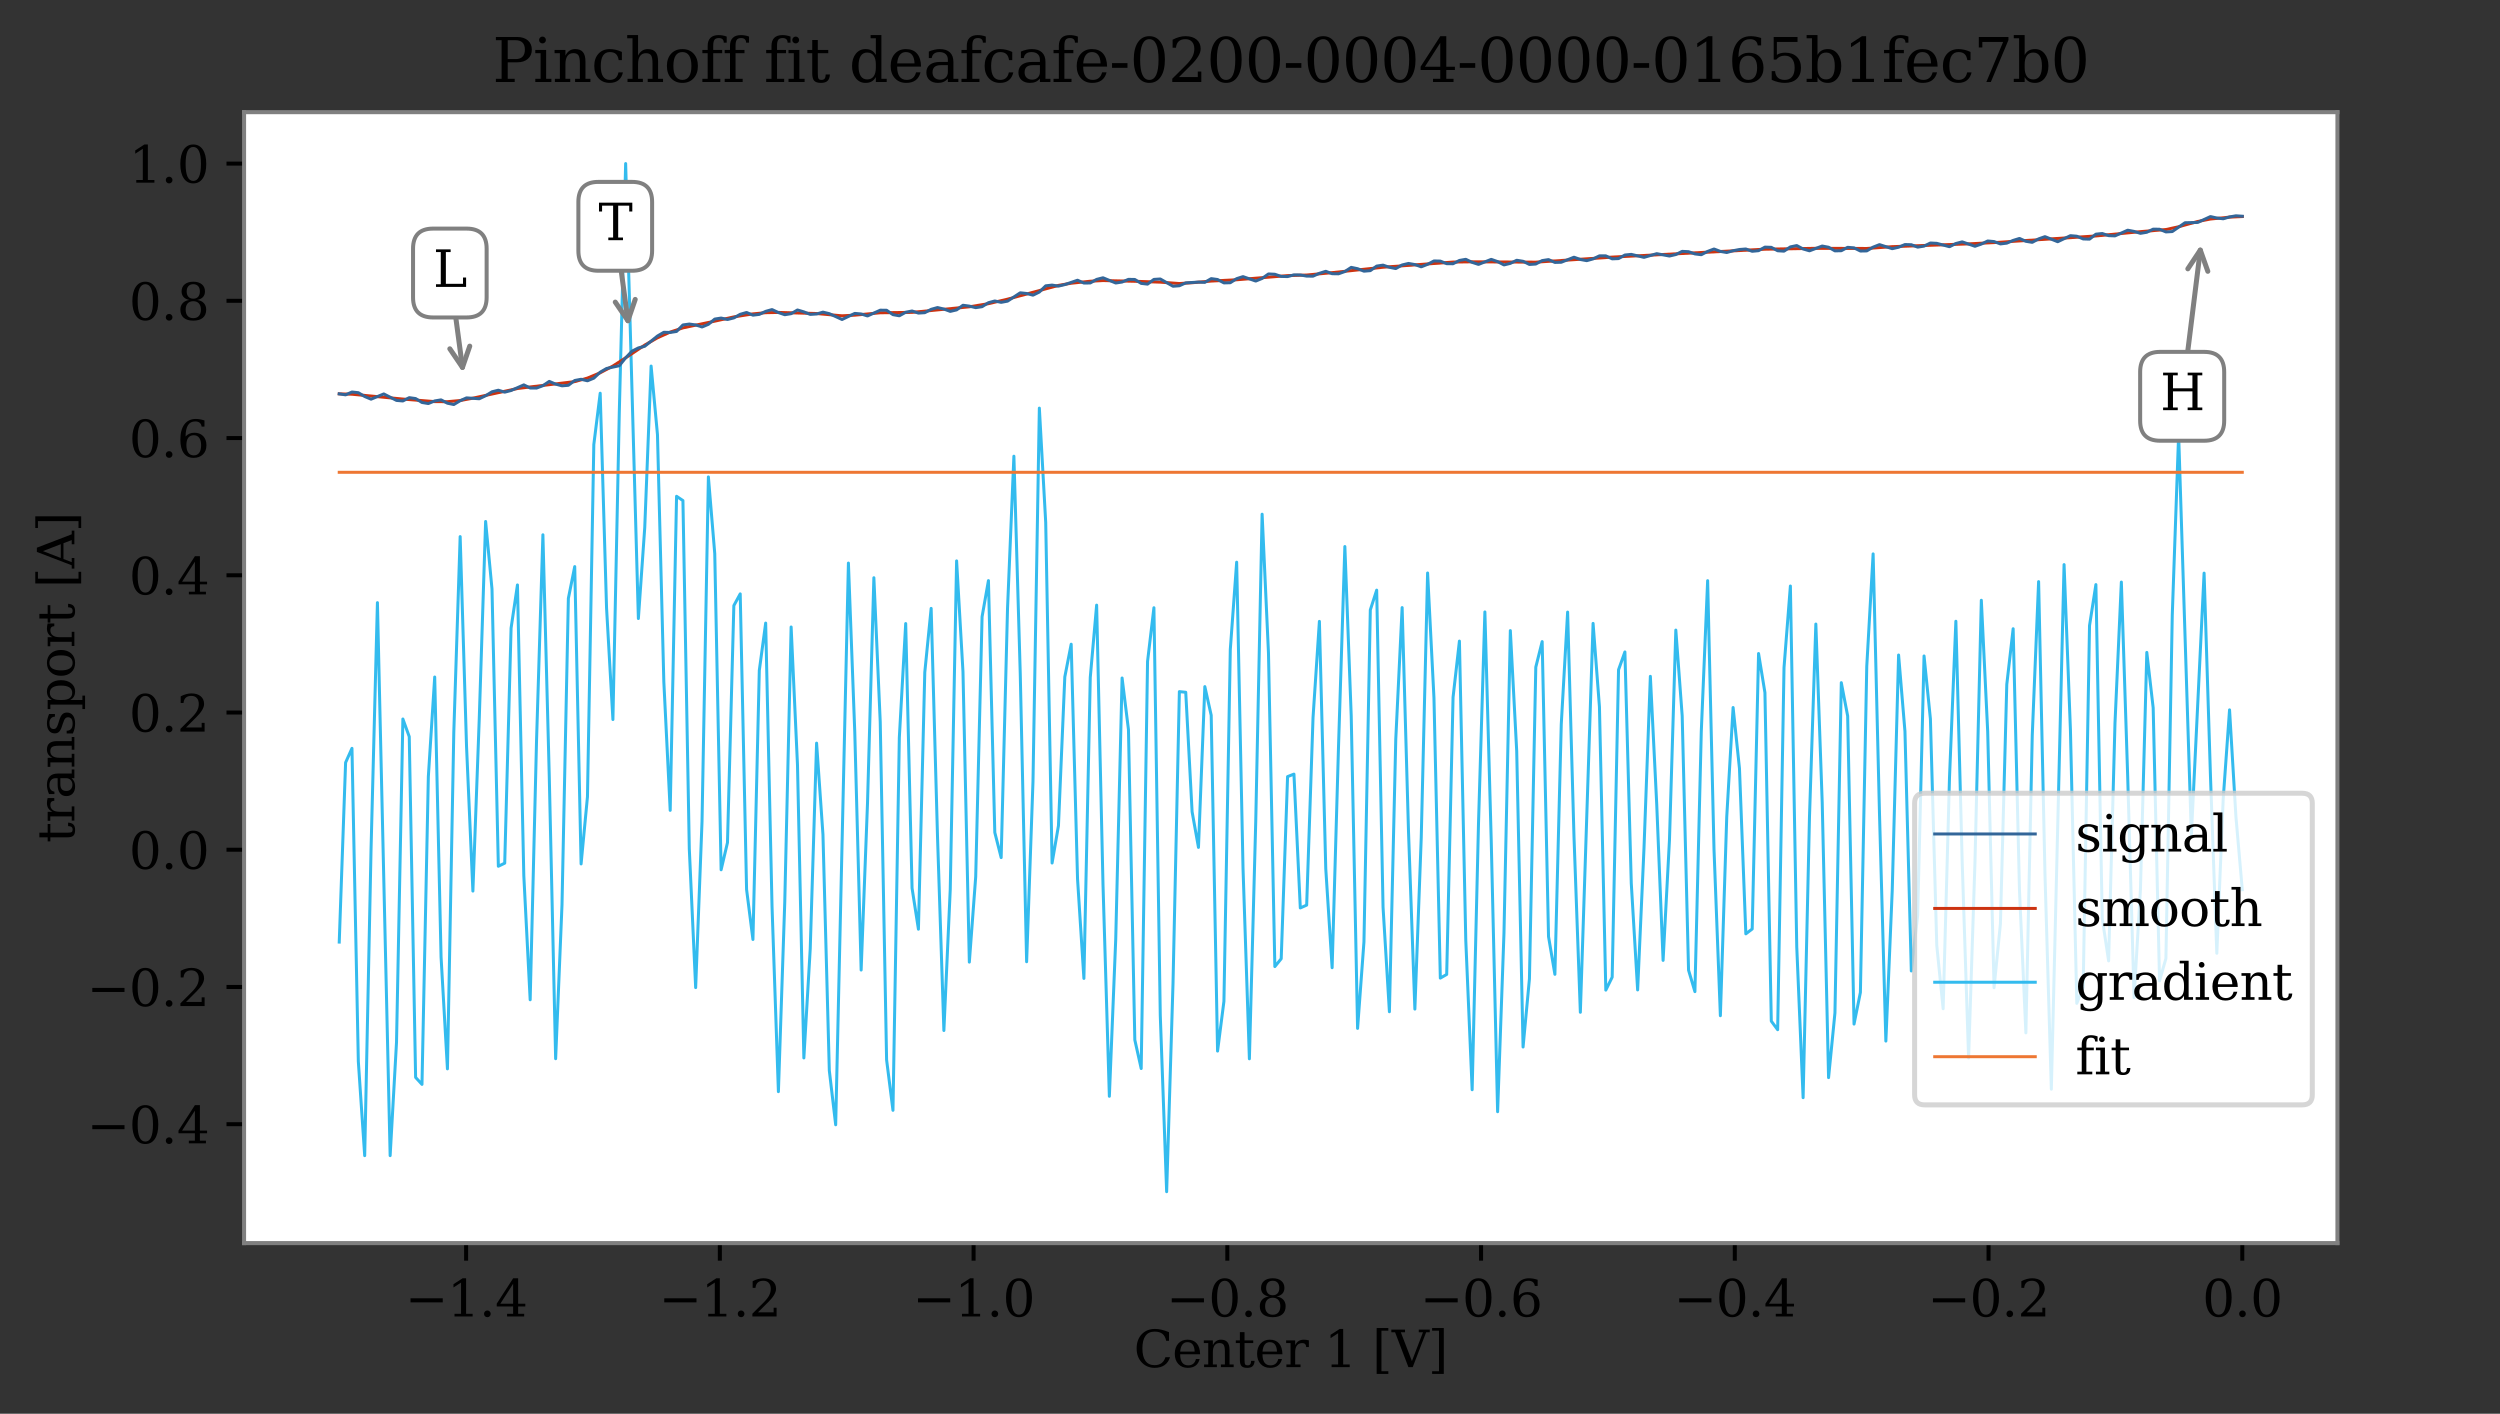 <?xml version="1.0" encoding="utf-8" standalone="no"?>
<!DOCTYPE svg PUBLIC "-//W3C//DTD SVG 1.1//EN"
  "http://www.w3.org/Graphics/SVG/1.1/DTD/svg11.dtd">
<svg height="281.274pt" version="1.1" viewBox="0 0 497.386 281.274" width="497.386pt" xmlns="http://www.w3.org/2000/svg" xmlns:xlink="http://www.w3.org/1999/xlink">
 <rect x="0" y="0" width="497.386" height="281.274" fill="#333333" stroke="none"/>
 <defs>
  <style type="text/css">*{stroke-linecap:butt;stroke-linejoin:round;}</style>
 </defs>
 <g id="figure_1">
  <g id="patch_1">
   <path d="M 0 281.274
L 497.386 281.274
L 497.386 0
L 0 0
z
" style="fill:none;"/>
  </g>
  <g id="axes_1">
   <g id="patch_2">
    <path d="M 48.561 247.318
L 465.042 247.318
L 465.042 22.318
L 48.561 22.318
z
" style="fill:#ffffff;"/>
   </g>
   <g id="line2d_1">
    <path clip-path="url(#pefc62819c9)" d="M 67.492 187.431
L 68.758 151.719
L 70.024 148.887
L 71.291 211.176
L 72.557 229.92
L 73.823 168.861
L 75.09 119.901
L 77.622 229.915
L 78.888 207.368
L 80.155 143.048
L 81.421 146.56
L 82.687 214.355
L 83.954 215.741
L 85.22 154.519
L 86.486 134.7
L 87.752 190.42
L 89.019 212.651
L 90.285 145.699
L 91.551 106.762
L 92.818 148.459
L 94.084 177.282
L 95.35 142.994
L 96.616 103.751
L 97.883 117.186
L 99.149 172.345
L 100.415 171.73
L 101.682 124.963
L 102.948 116.379
L 104.214 174.211
L 105.48 198.909
L 106.747 147.329
L 108.013 106.4
L 109.279 154.453
L 110.546 210.631
L 111.812 180.004
L 113.078 119.053
L 114.344 112.726
L 115.611 171.88
L 116.877 158.529
L 118.143 88.445
L 119.41 78.236
L 120.676 120.964
L 121.942 143.152
L 123.208 82.172
L 124.475 32.545
L 127.007 123.058
L 128.274 104.966
L 129.54 72.829
L 130.806 86.478
L 132.072 135.664
L 133.339 161.22
L 134.605 98.741
L 135.871 99.59
L 137.138 168.861
L 138.404 196.485
L 139.67 163.444
L 140.936 94.885
L 142.203 110.148
L 143.469 173.045
L 144.735 167.643
L 146.002 120.486
L 147.268 118.154
L 148.534 176.959
L 149.8 186.912
L 151.067 133.386
L 152.333 123.968
L 153.599 180.368
L 154.866 217.185
L 156.132 179.458
L 157.398 124.743
L 158.664 152.199
L 159.931 210.481
L 161.197 188.786
L 162.463 147.852
L 163.73 166.04
L 164.996 212.996
L 166.262 223.777
L 168.795 112.028
L 170.061 145.685
L 171.327 192.991
L 172.593 159.827
L 173.86 114.946
L 175.126 143.616
L 176.392 210.856
L 177.659 220.9
L 178.925 146.742
L 180.191 124.063
L 181.457 176.699
L 182.724 184.869
L 183.99 133.759
L 185.256 121.043
L 186.523 166.502
L 187.789 205.021
L 189.055 176.975
L 190.321 111.596
L 191.588 133.646
L 192.854 191.414
L 194.12 174.446
L 195.387 122.708
L 196.653 115.514
L 197.919 165.624
L 199.185 170.623
L 200.452 121.038
L 201.718 90.766
L 202.984 134.049
L 204.251 191.342
L 205.517 155.465
L 206.783 81.198
L 208.049 103.945
L 209.316 171.699
L 210.582 164.289
L 211.848 134.673
L 213.115 128.17
L 214.381 174.873
L 215.647 194.659
L 216.913 134.778
L 218.18 120.396
L 219.446 175.982
L 220.712 218.109
L 221.979 186.857
L 223.245 134.893
L 224.511 145.155
L 225.777 206.896
L 227.044 212.587
L 228.31 131.594
L 229.576 120.916
L 230.843 202.043
L 232.109 237.091
L 233.375 195.664
L 234.641 137.603
L 235.908 137.73
L 237.174 161.504
L 238.44 168.592
L 239.707 136.606
L 240.973 142.308
L 242.239 209.114
L 243.505 199.219
L 244.772 129.242
L 246.038 111.852
L 247.304 172.756
L 248.571 210.652
L 249.837 163.359
L 251.103 102.306
L 252.369 129.935
L 253.636 192.303
L 254.902 190.745
L 256.168 154.51
L 257.435 154.016
L 258.701 180.64
L 259.967 180.076
L 261.233 142.762
L 262.5 123.628
L 263.766 172.819
L 265.032 192.526
L 266.299 148.665
L 267.565 108.739
L 268.831 142.453
L 270.097 204.599
L 271.364 187.387
L 272.63 121.345
L 273.896 117.413
L 275.163 180.496
L 276.429 201.29
L 277.695 147.056
L 278.961 120.886
L 280.228 165.438
L 281.494 200.76
L 282.76 166.696
L 284.027 114.001
L 285.293 138.863
L 286.559 194.597
L 287.825 193.867
L 289.092 138.73
L 290.358 127.552
L 291.624 187.09
L 292.891 216.806
L 294.157 163.713
L 295.423 121.75
L 296.689 167.358
L 297.956 221.176
L 299.222 185.631
L 300.488 125.461
L 301.755 149.419
L 303.021 208.306
L 304.287 194.743
L 305.553 132.729
L 306.82 127.653
L 308.086 186.335
L 309.352 193.843
L 310.619 144.102
L 311.885 121.78
L 313.151 166.425
L 314.417 201.396
L 316.95 124.029
L 318.216 140.642
L 319.482 196.987
L 320.749 194.416
L 322.015 133.256
L 323.281 129.706
L 324.548 175.719
L 325.814 196.95
L 327.08 168.735
L 328.346 134.559
L 329.613 160.03
L 330.879 191.07
L 332.145 167.17
L 333.412 125.361
L 334.678 142.431
L 335.944 193.013
L 337.21 197.287
L 338.477 145.57
L 339.743 115.529
L 341.009 168.999
L 342.276 202.075
L 343.542 162.526
L 344.808 140.766
L 346.074 152.892
L 347.341 185.789
L 348.607 184.828
L 349.873 130.023
L 351.14 137.802
L 352.406 203.155
L 353.672 204.863
L 354.938 132.82
L 356.205 116.593
L 357.471 188.367
L 358.737 218.387
L 360.004 162.512
L 361.27 124.159
L 362.536 159.663
L 363.802 214.395
L 365.069 201.53
L 366.335 135.821
L 367.601 142.454
L 368.868 203.744
L 370.134 197.445
L 371.4 132.579
L 372.666 110.202
L 373.933 161.88
L 375.199 207.126
L 376.465 177.197
L 377.732 130.321
L 378.998 145.51
L 380.264 193.174
L 381.53 182.111
L 382.797 130.51
L 384.063 143.035
L 385.329 188.101
L 386.596 200.696
L 387.862 154.674
L 389.128 123.602
L 390.394 171.783
L 391.661 210.477
L 392.927 171.565
L 394.193 119.426
L 395.46 145.535
L 396.726 196.517
L 397.992 183.804
L 399.258 136.177
L 400.525 125.091
L 401.791 177.344
L 403.057 205.49
L 404.324 146.335
L 405.59 115.72
L 406.856 173.952
L 408.122 216.7
L 410.655 112.335
L 411.921 145.227
L 413.188 199.616
L 414.454 196.447
L 415.72 124.464
L 416.986 116.309
L 418.253 182.73
L 419.519 191.174
L 420.785 143.882
L 422.052 115.807
L 423.318 154.646
L 424.584 198.463
L 425.85 176.966
L 427.117 129.801
L 428.383 140.828
L 429.649 195.143
L 430.916 190.699
L 432.182 122.371
L 433.448 86.439
L 435.981 166.176
L 438.513 114.029
L 439.78 154.349
L 441.046 189.657
L 442.312 159.016
L 443.578 141.233
L 444.845 162.458
L 446.111 177.006
L 446.111 177.006
" style="fill:none;stroke:#33bbee;stroke-linecap:square;stroke-width:0.6;"/>
   </g>
   <g id="matplotlib.axis_1">
    <g id="xtick_1">
     <g id="line2d_2">
      <defs>
       <path d="M 0 0
L 0 3.5
" id="m8532aa795f" style="stroke:#000000;stroke-width:0.8;"/>
      </defs>
      <g>
       <use style="stroke:#000000;stroke-width:0.8;" x="92.733" xlink:href="#m8532aa795f" y="247.318"/>
      </g>
     </g>
     <g id="text_1">
      <!-- −1.4 -->
      <g transform="translate(80.592 261.917)scale(0.1 -0.1)">
       <defs>
        <path d="M 678 2259
L 4684 2259
L 4684 1753
L 678 1753
L 678 2259
z
" id="DejaVuSerif-2212" transform="scale(0.016)"/>
        <path d="M 909 0
L 909 331
L 1722 331
L 1722 4213
L 781 3603
L 781 4013
L 1919 4750
L 2350 4750
L 2350 331
L 3163 331
L 3163 0
L 909 0
z
" id="DejaVuSerif-31" transform="scale(0.016)"/>
        <path d="M 603 325
Q 603 500 722 622
Q 841 744 1019 744
Q 1191 744 1312 622
Q 1434 500 1434 325
Q 1434 153 1312 31
Q 1191 -91 1019 -91
Q 841 -91 722 29
Q 603 150 603 325
z
" id="DejaVuSerif-2e" transform="scale(0.016)"/>
        <path d="M 2234 1581
L 2234 4063
L 641 1581
L 2234 1581
z
M 3609 0
L 1484 0
L 1484 331
L 2234 331
L 2234 1247
L 197 1247
L 197 1588
L 2241 4750
L 2859 4750
L 2859 1581
L 3750 1581
L 3750 1247
L 2859 1247
L 2859 331
L 3609 331
L 3609 0
z
" id="DejaVuSerif-34" transform="scale(0.016)"/>
       </defs>
       <use xlink:href="#DejaVuSerif-2212"/>
       <use x="83.789" xlink:href="#DejaVuSerif-31"/>
       <use x="147.412" xlink:href="#DejaVuSerif-2e"/>
       <use x="179.199" xlink:href="#DejaVuSerif-34"/>
      </g>
     </g>
    </g>
    <g id="xtick_2">
     <g id="line2d_3">
      <g>
       <use style="stroke:#000000;stroke-width:0.8;" x="143.216" xlink:href="#m8532aa795f" y="247.318"/>
      </g>
     </g>
     <g id="text_2">
      <!-- −1.2 -->
      <g transform="translate(131.074 261.917)scale(0.1 -0.1)">
       <defs>
        <path d="M 819 3553
L 469 3553
L 469 4384
Q 803 4563 1142 4656
Q 1481 4750 1806 4750
Q 2534 4750 2956 4397
Q 3378 4044 3378 3438
Q 3378 2753 2422 1800
Q 2347 1728 2309 1691
L 1131 513
L 3078 513
L 3078 1088
L 3444 1088
L 3444 0
L 434 0
L 434 341
L 1850 1753
Q 2319 2222 2519 2614
Q 2719 3006 2719 3438
Q 2719 3909 2473 4175
Q 2228 4441 1797 4441
Q 1350 4441 1106 4219
Q 863 3997 819 3553
z
" id="DejaVuSerif-32" transform="scale(0.016)"/>
       </defs>
       <use xlink:href="#DejaVuSerif-2212"/>
       <use x="83.789" xlink:href="#DejaVuSerif-31"/>
       <use x="147.412" xlink:href="#DejaVuSerif-2e"/>
       <use x="179.199" xlink:href="#DejaVuSerif-32"/>
      </g>
     </g>
    </g>
    <g id="xtick_3">
     <g id="line2d_4">
      <g>
       <use style="stroke:#000000;stroke-width:0.8;" x="193.698" xlink:href="#m8532aa795f" y="247.318"/>
      </g>
     </g>
     <g id="text_3">
      <!-- −1.0 -->
      <g transform="translate(181.557 261.917)scale(0.1 -0.1)">
       <defs>
        <path d="M 2034 219
Q 2513 219 2750 744
Q 2988 1269 2988 2328
Q 2988 3391 2750 3916
Q 2513 4441 2034 4441
Q 1556 4441 1318 3916
Q 1081 3391 1081 2328
Q 1081 1269 1318 744
Q 1556 219 2034 219
z
M 2034 -91
Q 1275 -91 848 546
Q 422 1184 422 2328
Q 422 3475 848 4112
Q 1275 4750 2034 4750
Q 2797 4750 3222 4112
Q 3647 3475 3647 2328
Q 3647 1184 3222 546
Q 2797 -91 2034 -91
z
" id="DejaVuSerif-30" transform="scale(0.016)"/>
       </defs>
       <use xlink:href="#DejaVuSerif-2212"/>
       <use x="83.789" xlink:href="#DejaVuSerif-31"/>
       <use x="147.412" xlink:href="#DejaVuSerif-2e"/>
       <use x="179.199" xlink:href="#DejaVuSerif-30"/>
      </g>
     </g>
    </g>
    <g id="xtick_4">
     <g id="line2d_5">
      <g>
       <use style="stroke:#000000;stroke-width:0.8;" x="244.181" xlink:href="#m8532aa795f" y="247.318"/>
      </g>
     </g>
     <g id="text_4">
      <!-- −0.8 -->
      <g transform="translate(232.039 261.917)scale(0.1 -0.1)">
       <defs>
        <path d="M 2981 1275
Q 2981 1775 2732 2051
Q 2484 2328 2034 2328
Q 1584 2328 1336 2051
Q 1088 1775 1088 1275
Q 1088 772 1336 495
Q 1584 219 2034 219
Q 2484 219 2732 495
Q 2981 772 2981 1275
z
M 2853 3541
Q 2853 3966 2637 4203
Q 2422 4441 2034 4441
Q 1650 4441 1433 4203
Q 1216 3966 1216 3541
Q 1216 3113 1433 2875
Q 1650 2638 2034 2638
Q 2422 2638 2637 2875
Q 2853 3113 2853 3541
z
M 2516 2484
Q 3047 2413 3344 2092
Q 3641 1772 3641 1275
Q 3641 619 3225 264
Q 2809 -91 2034 -91
Q 1263 -91 845 264
Q 428 619 428 1275
Q 428 1772 725 2092
Q 1022 2413 1556 2484
Q 1084 2569 832 2842
Q 581 3116 581 3541
Q 581 4103 968 4426
Q 1356 4750 2034 4750
Q 2713 4750 3100 4426
Q 3488 4103 3488 3541
Q 3488 3116 3236 2842
Q 2984 2569 2516 2484
z
" id="DejaVuSerif-38" transform="scale(0.016)"/>
       </defs>
       <use xlink:href="#DejaVuSerif-2212"/>
       <use x="83.789" xlink:href="#DejaVuSerif-30"/>
       <use x="147.412" xlink:href="#DejaVuSerif-2e"/>
       <use x="179.199" xlink:href="#DejaVuSerif-38"/>
      </g>
     </g>
    </g>
    <g id="xtick_5">
     <g id="line2d_6">
      <g>
       <use style="stroke:#000000;stroke-width:0.8;" x="294.663" xlink:href="#m8532aa795f" y="247.318"/>
      </g>
     </g>
     <g id="text_5">
      <!-- −0.6 -->
      <g transform="translate(282.522 261.917)scale(0.1 -0.1)">
       <defs>
        <path d="M 2094 219
Q 2534 219 2771 542
Q 3009 866 3009 1472
Q 3009 2078 2771 2401
Q 2534 2725 2094 2725
Q 1647 2725 1412 2412
Q 1178 2100 1178 1509
Q 1178 888 1415 553
Q 1653 219 2094 219
z
M 1075 2569
Q 1288 2803 1556 2918
Q 1825 3034 2163 3034
Q 2859 3034 3264 2615
Q 3669 2197 3669 1472
Q 3669 763 3233 336
Q 2797 -91 2069 -91
Q 1278 -91 853 498
Q 428 1088 428 2181
Q 428 3406 931 4078
Q 1434 4750 2350 4750
Q 2597 4750 2869 4703
Q 3141 4656 3425 4563
L 3425 3794
L 3072 3794
Q 3034 4109 2831 4275
Q 2628 4441 2284 4441
Q 1678 4441 1381 3981
Q 1084 3522 1075 2569
z
" id="DejaVuSerif-36" transform="scale(0.016)"/>
       </defs>
       <use xlink:href="#DejaVuSerif-2212"/>
       <use x="83.789" xlink:href="#DejaVuSerif-30"/>
       <use x="147.412" xlink:href="#DejaVuSerif-2e"/>
       <use x="179.199" xlink:href="#DejaVuSerif-36"/>
      </g>
     </g>
    </g>
    <g id="xtick_6">
     <g id="line2d_7">
      <g>
       <use style="stroke:#000000;stroke-width:0.8;" x="345.146" xlink:href="#m8532aa795f" y="247.318"/>
      </g>
     </g>
     <g id="text_6">
      <!-- −0.4 -->
      <g transform="translate(333.004 261.917)scale(0.1 -0.1)">
       <use xlink:href="#DejaVuSerif-2212"/>
       <use x="83.789" xlink:href="#DejaVuSerif-30"/>
       <use x="147.412" xlink:href="#DejaVuSerif-2e"/>
       <use x="179.199" xlink:href="#DejaVuSerif-34"/>
      </g>
     </g>
    </g>
    <g id="xtick_7">
     <g id="line2d_8">
      <g>
       <use style="stroke:#000000;stroke-width:0.8;" x="395.628" xlink:href="#m8532aa795f" y="247.318"/>
      </g>
     </g>
     <g id="text_7">
      <!-- −0.2 -->
      <g transform="translate(383.487 261.917)scale(0.1 -0.1)">
       <use xlink:href="#DejaVuSerif-2212"/>
       <use x="83.789" xlink:href="#DejaVuSerif-30"/>
       <use x="147.412" xlink:href="#DejaVuSerif-2e"/>
       <use x="179.199" xlink:href="#DejaVuSerif-32"/>
      </g>
     </g>
    </g>
    <g id="xtick_8">
     <g id="line2d_9">
      <g>
       <use style="stroke:#000000;stroke-width:0.8;" x="446.111" xlink:href="#m8532aa795f" y="247.318"/>
      </g>
     </g>
     <g id="text_8">
      <!-- 0.0 -->
      <g transform="translate(438.159 261.917)scale(0.1 -0.1)">
       <use xlink:href="#DejaVuSerif-30"/>
       <use x="63.623" xlink:href="#DejaVuSerif-2e"/>
       <use x="95.41" xlink:href="#DejaVuSerif-30"/>
      </g>
     </g>
    </g>
    <g id="text_9">
     <!-- Center 1 [V] -->
     <g transform="translate(225.565 271.995)scale(0.1 -0.1)">
      <defs>
       <path d="M 4513 1234
Q 4306 581 3820 245
Q 3334 -91 2591 -91
Q 2134 -91 1743 65
Q 1353 222 1050 525
Q 700 875 529 1320
Q 359 1766 359 2328
Q 359 3416 987 4083
Q 1616 4750 2644 4750
Q 3025 4750 3456 4650
Q 3888 4550 4384 4347
L 4384 3272
L 4031 3272
Q 3916 3859 3567 4137
Q 3219 4416 2591 4416
Q 1844 4416 1459 3886
Q 1075 3356 1075 2328
Q 1075 1303 1459 773
Q 1844 244 2591 244
Q 3113 244 3450 492
Q 3788 741 3938 1234
L 4513 1234
z
" id="DejaVuSerif-43" transform="scale(0.016)"/>
       <path d="M 3469 1600
L 991 1600
L 991 1575
Q 991 903 1244 561
Q 1497 219 1991 219
Q 2369 219 2611 417
Q 2853 616 2950 1006
L 3413 1006
Q 3275 459 2904 184
Q 2534 -91 1931 -91
Q 1203 -91 761 389
Q 319 869 319 1663
Q 319 2450 753 2931
Q 1188 3413 1894 3413
Q 2647 3413 3050 2948
Q 3453 2484 3469 1600
z
M 2791 1931
Q 2772 2513 2545 2808
Q 2319 3103 1894 3103
Q 1497 3103 1269 2806
Q 1041 2509 991 1931
L 2791 1931
z
" id="DejaVuSerif-65" transform="scale(0.016)"/>
       <path d="M 263 0
L 263 331
L 781 331
L 781 2988
L 231 2988
L 231 3322
L 1356 3322
L 1356 2731
Q 1516 3069 1770 3241
Q 2025 3413 2363 3413
Q 2913 3413 3172 3097
Q 3431 2781 3431 2113
L 3431 331
L 3944 331
L 3944 0
L 2356 0
L 2356 331
L 2853 331
L 2853 1931
Q 2853 2541 2703 2767
Q 2553 2994 2175 2994
Q 1775 2994 1565 2701
Q 1356 2409 1356 1850
L 1356 331
L 1856 331
L 1856 0
L 263 0
z
" id="DejaVuSerif-6e" transform="scale(0.016)"/>
       <path d="M 691 2988
L 184 2988
L 184 3322
L 691 3322
L 691 4353
L 1269 4353
L 1269 3322
L 2350 3322
L 2350 2988
L 1269 2988
L 1269 878
Q 1269 456 1350 337
Q 1431 219 1650 219
Q 1875 219 1978 351
Q 2081 484 2088 781
L 2522 781
Q 2497 328 2275 118
Q 2053 -91 1600 -91
Q 1103 -91 897 129
Q 691 350 691 878
L 691 2988
z
" id="DejaVuSerif-74" transform="scale(0.016)"/>
       <path d="M 3059 3328
L 3059 2497
L 2728 2497
Q 2713 2744 2591 2866
Q 2469 2988 2234 2988
Q 1809 2988 1582 2694
Q 1356 2400 1356 1850
L 1356 331
L 2022 331
L 2022 0
L 263 0
L 263 331
L 781 331
L 781 2994
L 231 2994
L 231 3322
L 1356 3322
L 1356 2731
Q 1525 3078 1790 3245
Q 2056 3413 2438 3413
Q 2578 3413 2733 3391
Q 2888 3369 3059 3328
z
" id="DejaVuSerif-72" transform="scale(0.016)"/>
       <path id="DejaVuSerif-20" transform="scale(0.016)"/>
       <path d="M 550 4863
L 2003 4863
L 2003 4531
L 1147 4531
L 1147 -513
L 2003 -513
L 2003 -844
L 550 -844
L 550 4863
z
" id="DejaVuSerif-5b" transform="scale(0.016)"/>
       <path d="M 1119 4331
L 2497 750
L 3872 4331
L 3347 4331
L 3347 4666
L 4716 4666
L 4716 4331
L 4263 4331
L 2597 0
L 2059 0
L 403 4331
L -63 4331
L -63 4666
L 1638 4666
L 1638 4331
L 1119 4331
z
" id="DejaVuSerif-56" transform="scale(0.016)"/>
       <path d="M 1947 4863
L 1947 -844
L 494 -844
L 494 -513
L 1350 -513
L 1350 4531
L 494 4531
L 494 4863
L 1947 4863
z
" id="DejaVuSerif-5d" transform="scale(0.016)"/>
      </defs>
      <use xlink:href="#DejaVuSerif-43"/>
      <use x="76.514" xlink:href="#DejaVuSerif-65"/>
      <use x="135.693" xlink:href="#DejaVuSerif-6e"/>
      <use x="200.098" xlink:href="#DejaVuSerif-74"/>
      <use x="240.283" xlink:href="#DejaVuSerif-65"/>
      <use x="299.463" xlink:href="#DejaVuSerif-72"/>
      <use x="347.266" xlink:href="#DejaVuSerif-20"/>
      <use x="379.053" xlink:href="#DejaVuSerif-31"/>
      <use x="442.676" xlink:href="#DejaVuSerif-20"/>
      <use x="474.463" xlink:href="#DejaVuSerif-5b"/>
      <use x="513.477" xlink:href="#DejaVuSerif-56"/>
      <use x="585.693" xlink:href="#DejaVuSerif-5d"/>
     </g>
    </g>
   </g>
   <g id="matplotlib.axis_2">
    <g id="ytick_1">
     <g id="line2d_10">
      <defs>
       <path d="M 0 0
L -3.5 0
" id="m2c900b2020" style="stroke:#000000;stroke-width:0.8;"/>
      </defs>
      <g>
       <use style="stroke:#000000;stroke-width:0.8;" x="48.561" xlink:href="#m2c900b2020" y="223.666"/>
      </g>
     </g>
     <g id="text_10">
      <!-- −0.4 -->
      <g transform="translate(17.278 227.465)scale(0.1 -0.1)">
       <use xlink:href="#DejaVuSerif-2212"/>
       <use x="83.789" xlink:href="#DejaVuSerif-30"/>
       <use x="147.412" xlink:href="#DejaVuSerif-2e"/>
       <use x="179.199" xlink:href="#DejaVuSerif-34"/>
      </g>
     </g>
    </g>
    <g id="ytick_2">
     <g id="line2d_11">
      <g>
       <use style="stroke:#000000;stroke-width:0.8;" x="48.561" xlink:href="#m2c900b2020" y="196.363"/>
      </g>
     </g>
     <g id="text_11">
      <!-- −0.2 -->
      <g transform="translate(17.278 200.162)scale(0.1 -0.1)">
       <use xlink:href="#DejaVuSerif-2212"/>
       <use x="83.789" xlink:href="#DejaVuSerif-30"/>
       <use x="147.412" xlink:href="#DejaVuSerif-2e"/>
       <use x="179.199" xlink:href="#DejaVuSerif-32"/>
      </g>
     </g>
    </g>
    <g id="ytick_3">
     <g id="line2d_12">
      <g>
       <use style="stroke:#000000;stroke-width:0.8;" x="48.561" xlink:href="#m2c900b2020" y="169.06"/>
      </g>
     </g>
     <g id="text_12">
      <!-- 0.0 -->
      <g transform="translate(25.658 172.859)scale(0.1 -0.1)">
       <use xlink:href="#DejaVuSerif-30"/>
       <use x="63.623" xlink:href="#DejaVuSerif-2e"/>
       <use x="95.41" xlink:href="#DejaVuSerif-30"/>
      </g>
     </g>
    </g>
    <g id="ytick_4">
     <g id="line2d_13">
      <g>
       <use style="stroke:#000000;stroke-width:0.8;" x="48.561" xlink:href="#m2c900b2020" y="141.757"/>
      </g>
     </g>
     <g id="text_13">
      <!-- 0.2 -->
      <g transform="translate(25.658 145.556)scale(0.1 -0.1)">
       <use xlink:href="#DejaVuSerif-30"/>
       <use x="63.623" xlink:href="#DejaVuSerif-2e"/>
       <use x="95.41" xlink:href="#DejaVuSerif-32"/>
      </g>
     </g>
    </g>
    <g id="ytick_5">
     <g id="line2d_14">
      <g>
       <use style="stroke:#000000;stroke-width:0.8;" x="48.561" xlink:href="#m2c900b2020" y="114.454"/>
      </g>
     </g>
     <g id="text_14">
      <!-- 0.4 -->
      <g transform="translate(25.658 118.253)scale(0.1 -0.1)">
       <use xlink:href="#DejaVuSerif-30"/>
       <use x="63.623" xlink:href="#DejaVuSerif-2e"/>
       <use x="95.41" xlink:href="#DejaVuSerif-34"/>
      </g>
     </g>
    </g>
    <g id="ytick_6">
     <g id="line2d_15">
      <g>
       <use style="stroke:#000000;stroke-width:0.8;" x="48.561" xlink:href="#m2c900b2020" y="87.151"/>
      </g>
     </g>
     <g id="text_15">
      <!-- 0.6 -->
      <g transform="translate(25.658 90.95)scale(0.1 -0.1)">
       <use xlink:href="#DejaVuSerif-30"/>
       <use x="63.623" xlink:href="#DejaVuSerif-2e"/>
       <use x="95.41" xlink:href="#DejaVuSerif-36"/>
      </g>
     </g>
    </g>
    <g id="ytick_7">
     <g id="line2d_16">
      <g>
       <use style="stroke:#000000;stroke-width:0.8;" x="48.561" xlink:href="#m2c900b2020" y="59.848"/>
      </g>
     </g>
     <g id="text_16">
      <!-- 0.8 -->
      <g transform="translate(25.658 63.648)scale(0.1 -0.1)">
       <use xlink:href="#DejaVuSerif-30"/>
       <use x="63.623" xlink:href="#DejaVuSerif-2e"/>
       <use x="95.41" xlink:href="#DejaVuSerif-38"/>
      </g>
     </g>
    </g>
    <g id="ytick_8">
     <g id="line2d_17">
      <g>
       <use style="stroke:#000000;stroke-width:0.8;" x="48.561" xlink:href="#m2c900b2020" y="32.545"/>
      </g>
     </g>
     <g id="text_17">
      <!-- 1.0 -->
      <g transform="translate(25.658 36.345)scale(0.1 -0.1)">
       <use xlink:href="#DejaVuSerif-31"/>
       <use x="63.623" xlink:href="#DejaVuSerif-2e"/>
       <use x="95.41" xlink:href="#DejaVuSerif-30"/>
      </g>
     </g>
    </g>
    <g id="text_18">
     <!-- transport [A] -->
     <g transform="translate(14.798 167.696)rotate(-90)scale(0.1 -0.1)">
      <defs>
       <path d="M 2547 1044
L 2547 1747
L 1806 1747
Q 1378 1747 1168 1562
Q 959 1378 959 997
Q 959 650 1171 447
Q 1384 244 1747 244
Q 2106 244 2326 466
Q 2547 688 2547 1044
z
M 3122 2075
L 3122 331
L 3634 331
L 3634 0
L 2547 0
L 2547 359
Q 2356 128 2106 18
Q 1856 -91 1522 -91
Q 969 -91 644 203
Q 319 497 319 997
Q 319 1513 691 1797
Q 1063 2081 1741 2081
L 2547 2081
L 2547 2309
Q 2547 2688 2317 2895
Q 2088 3103 1672 3103
Q 1328 3103 1125 2947
Q 922 2791 872 2484
L 575 2484
L 575 3156
Q 875 3284 1158 3348
Q 1441 3413 1709 3413
Q 2400 3413 2761 3070
Q 3122 2728 3122 2075
z
" id="DejaVuSerif-61" transform="scale(0.016)"/>
       <path d="M 359 184
L 359 959
L 691 959
Q 703 588 923 403
Q 1144 219 1575 219
Q 1963 219 2166 364
Q 2369 509 2369 788
Q 2369 1006 2220 1140
Q 2072 1275 1594 1428
L 1178 1569
Q 750 1706 558 1912
Q 366 2119 366 2438
Q 366 2894 700 3153
Q 1034 3413 1625 3413
Q 1888 3413 2178 3344
Q 2469 3275 2778 3144
L 2778 2419
L 2447 2419
Q 2434 2741 2221 2922
Q 2009 3103 1644 3103
Q 1281 3103 1095 2975
Q 909 2847 909 2591
Q 909 2381 1050 2254
Q 1191 2128 1613 1997
L 2069 1856
Q 2541 1709 2748 1489
Q 2956 1269 2956 922
Q 2956 450 2595 179
Q 2234 -91 1600 -91
Q 1278 -91 972 -22
Q 666 47 359 184
z
" id="DejaVuSerif-73" transform="scale(0.016)"/>
       <path d="M 1313 1825
L 1313 1497
Q 1313 897 1542 583
Q 1772 269 2209 269
Q 2650 269 2876 622
Q 3103 975 3103 1663
Q 3103 2353 2876 2703
Q 2650 3053 2209 3053
Q 1772 3053 1542 2737
Q 1313 2422 1313 1825
z
M 738 2988
L 184 2988
L 184 3322
L 1313 3322
L 1313 2803
Q 1481 3116 1742 3264
Q 2003 3413 2388 3413
Q 3000 3413 3387 2928
Q 3775 2444 3775 1663
Q 3775 881 3387 395
Q 3000 -91 2388 -91
Q 2003 -91 1742 57
Q 1481 206 1313 519
L 1313 -997
L 1856 -997
L 1856 -1331
L 184 -1331
L 184 -997
L 738 -997
L 738 2988
z
" id="DejaVuSerif-70" transform="scale(0.016)"/>
       <path d="M 1925 219
Q 2388 219 2623 584
Q 2859 950 2859 1663
Q 2859 2375 2623 2739
Q 2388 3103 1925 3103
Q 1463 3103 1227 2739
Q 991 2375 991 1663
Q 991 950 1228 584
Q 1466 219 1925 219
z
M 1925 -91
Q 1200 -91 759 389
Q 319 869 319 1663
Q 319 2456 758 2934
Q 1197 3413 1925 3413
Q 2653 3413 3092 2934
Q 3531 2456 3531 1663
Q 3531 869 3092 389
Q 2653 -91 1925 -91
z
" id="DejaVuSerif-6f" transform="scale(0.016)"/>
       <path d="M 1281 1691
L 2994 1691
L 2138 3909
L 1281 1691
z
M -38 0
L -38 331
L 372 331
L 2034 4666
L 2559 4666
L 4225 331
L 4684 331
L 4684 0
L 2988 0
L 2988 331
L 3506 331
L 3116 1356
L 1153 1356
L 763 331
L 1275 331
L 1275 0
L -38 0
z
" id="DejaVuSerif-41" transform="scale(0.016)"/>
      </defs>
      <use xlink:href="#DejaVuSerif-74"/>
      <use x="40.186" xlink:href="#DejaVuSerif-72"/>
      <use x="87.988" xlink:href="#DejaVuSerif-61"/>
      <use x="147.607" xlink:href="#DejaVuSerif-6e"/>
      <use x="212.012" xlink:href="#DejaVuSerif-73"/>
      <use x="263.33" xlink:href="#DejaVuSerif-70"/>
      <use x="327.344" xlink:href="#DejaVuSerif-6f"/>
      <use x="387.549" xlink:href="#DejaVuSerif-72"/>
      <use x="435.352" xlink:href="#DejaVuSerif-74"/>
      <use x="475.537" xlink:href="#DejaVuSerif-20"/>
      <use x="507.324" xlink:href="#DejaVuSerif-5b"/>
      <use x="546.338" xlink:href="#DejaVuSerif-41"/>
      <use x="618.555" xlink:href="#DejaVuSerif-5d"/>
     </g>
    </g>
   </g>
   <g id="line2d_18">
    <path clip-path="url(#pefc62819c9)" d="M 67.492 78.361
L 70.024 78.431
L 80.155 79.395
L 86.486 79.903
L 89.019 79.918
L 91.551 79.688
L 94.084 79.219
L 102.948 77.294
L 108.013 76.683
L 114.344 75.923
L 116.877 75.221
L 119.41 74.168
L 121.942 72.82
L 124.475 71.19
L 128.274 68.65
L 130.806 67.205
L 133.339 66.068
L 135.871 65.23
L 138.404 64.692
L 142.203 63.895
L 146.002 63.051
L 149.8 62.448
L 152.333 62.21
L 154.866 62.159
L 162.463 62.377
L 167.528 62.833
L 170.061 62.703
L 175.126 62.227
L 181.457 62.147
L 192.854 61.039
L 196.653 60.417
L 200.452 59.523
L 210.582 56.779
L 213.115 56.35
L 216.913 55.953
L 219.446 55.817
L 225.777 55.962
L 230.843 56.134
L 234.641 56.413
L 237.174 56.253
L 240.973 55.919
L 246.038 55.661
L 256.168 54.835
L 259.967 54.719
L 265.032 54.245
L 275.163 53.167
L 289.092 52.138
L 292.891 52.087
L 305.553 52.158
L 311.885 51.746
L 320.749 51.153
L 351.14 49.58
L 361.27 49.405
L 371.4 49.437
L 376.465 49.076
L 391.661 48.519
L 396.726 48.263
L 416.986 46.944
L 425.85 46.088
L 430.916 45.668
L 433.448 45.115
L 437.247 44.064
L 439.78 43.574
L 443.578 43.202
L 446.111 43.083
L 446.111 43.083
" style="fill:none;stroke:#cc3311;stroke-linecap:square;stroke-width:0.6;"/>
   </g>
   <g id="patch_3">
    <path d="M 48.561 247.318
L 48.561 22.318
" style="fill:none;stroke:#808080;stroke-linecap:square;stroke-linejoin:miter;stroke-width:0.8;"/>
   </g>
   <g id="patch_4">
    <path d="M 465.042 247.318
L 465.042 22.318
" style="fill:none;stroke:#808080;stroke-linecap:square;stroke-linejoin:miter;stroke-width:0.8;"/>
   </g>
   <g id="patch_5">
    <path d="M 48.561 247.318
L 465.042 247.318
" style="fill:none;stroke:#808080;stroke-linecap:square;stroke-linejoin:miter;stroke-width:0.8;"/>
   </g>
   <g id="patch_6">
    <path d="M 48.561 22.318
L 465.042 22.318
" style="fill:none;stroke:#808080;stroke-linecap:square;stroke-linejoin:miter;stroke-width:0.8;"/>
   </g>
   <g id="patch_7">
    <path d="M 434.769 73.88
Q 436.333 61.265 437.76 49.759
" style="fill:none;stroke:#808080;stroke-linecap:round;"/>
    <path d="M 435.283 53.483
L 437.76 49.759
L 439.253 53.975
" style="fill:none;stroke:#808080;stroke-linecap:round;"/>
   </g>
   <g id="text_19">
    <g id="patch_8">
     <path d="M 429.793 87.685
L 438.513 87.685
Q 442.513 87.685 442.513 83.685
L 442.513 74.007
Q 442.513 70.007 438.513 70.007
L 429.793 70.007
Q 425.793 70.007 425.793 74.007
L 425.793 83.685
Q 425.793 87.685 429.793 87.685
z
" style="fill:#ffffff;stroke:#808080;stroke-linejoin:miter;stroke-width:0.8;"/>
    </g>
    <!-- H -->
    <g transform="translate(429.793 81.605)scale(0.1 -0.1)">
     <defs>
      <path d="M 353 0
L 353 331
L 947 331
L 947 4331
L 353 4331
L 353 4666
L 2175 4666
L 2175 4331
L 1581 4331
L 1581 2719
L 4000 2719
L 4000 4331
L 3406 4331
L 3406 4666
L 5228 4666
L 5228 4331
L 4634 4331
L 4634 331
L 5228 331
L 5228 0
L 3406 0
L 3406 331
L 4000 331
L 4000 2338
L 1581 2338
L 1581 331
L 2175 331
L 2175 0
L 353 0
z
" id="DejaVuSerif-48" transform="scale(0.016)"/>
     </defs>
     <use xlink:href="#DejaVuSerif-48"/>
    </g>
   </g>
   <g id="patch_9">
    <path d="M 90.16 59.279
Q 91.158 66.742 92.007 73.096
" style="fill:none;stroke:#808080;stroke-linecap:round;"/>
    <path d="M 93.459 68.867
L 92.007 73.096
L 89.495 69.397
" style="fill:none;stroke:#808080;stroke-linecap:round;"/>
   </g>
   <g id="text_20">
    <g id="patch_10">
     <path d="M 86.177 63.16
L 92.818 63.16
Q 96.818 63.16 96.818 59.16
L 96.818 49.482
Q 96.818 45.482 92.818 45.482
L 86.177 45.482
Q 82.177 45.482 82.177 49.482
L 82.177 59.16
Q 82.177 63.16 86.177 63.16
z
" style="fill:#ffffff;stroke:#808080;stroke-linejoin:miter;stroke-width:0.8;"/>
    </g>
    <!-- L -->
    <g transform="translate(86.177 57.081)scale(0.1 -0.1)">
     <defs>
      <path d="M 353 0
L 353 331
L 947 331
L 947 4331
L 353 4331
L 353 4666
L 2175 4666
L 2175 4331
L 1581 4331
L 1581 384
L 3713 384
L 3713 1166
L 4097 1166
L 4097 0
L 353 0
z
" id="DejaVuSerif-4c" transform="scale(0.016)"/>
     </defs>
     <use xlink:href="#DejaVuSerif-4c"/>
    </g>
   </g>
   <g id="patch_11">
    <path d="M 123.071 49.985
Q 124.074 57.448 124.927 63.803
" style="fill:none;stroke:#808080;stroke-linecap:round;"/>
    <path d="M 126.377 59.572
L 124.927 63.803
L 122.412 60.105
" style="fill:none;stroke:#808080;stroke-linecap:round;"/>
   </g>
   <g id="text_21">
    <g id="patch_12">
     <path d="M 119.071 53.867
L 125.741 53.867
Q 129.741 53.867 129.741 49.867
L 129.741 40.189
Q 129.741 36.189 125.741 36.189
L 119.071 36.189
Q 115.071 36.189 115.071 40.189
L 115.071 49.867
Q 115.071 53.867 119.071 53.867
z
" style="fill:#ffffff;stroke:#808080;stroke-linejoin:miter;stroke-width:0.8;"/>
    </g>
    <!-- T -->
    <g transform="translate(119.071 47.787)scale(0.1 -0.1)">
     <defs>
      <path d="M 1222 0
L 1222 331
L 1819 331
L 1819 4294
L 447 4294
L 447 3566
L 63 3566
L 63 4666
L 4206 4666
L 4206 3566
L 3822 3566
L 3822 4294
L 2450 4294
L 2450 331
L 3047 331
L 3047 0
L 1222 0
z
" id="DejaVuSerif-54" transform="scale(0.016)"/>
     </defs>
     <use xlink:href="#DejaVuSerif-54"/>
    </g>
   </g>
   <g id="text_22">
    <!-- Pinchoff fit deafcafe-0200-0004-0000-0165b1fec7b0 -->
    <g transform="translate(97.98 16.318)scale(0.12 -0.12)">
     <defs>
      <path d="M 1581 2375
L 2406 2375
Q 2872 2375 3115 2626
Q 3359 2878 3359 3353
Q 3359 3831 3115 4081
Q 2872 4331 2406 4331
L 1581 4331
L 1581 2375
z
M 353 0
L 353 331
L 947 331
L 947 4331
L 353 4331
L 353 4666
L 2559 4666
Q 3259 4666 3668 4311
Q 4078 3956 4078 3353
Q 4078 2753 3668 2397
Q 3259 2041 2559 2041
L 1581 2041
L 1581 331
L 2303 331
L 2303 0
L 353 0
z
" id="DejaVuSerif-50" transform="scale(0.016)"/>
      <path d="M 622 4353
Q 622 4497 726 4603
Q 831 4709 978 4709
Q 1122 4709 1226 4603
Q 1331 4497 1331 4353
Q 1331 4206 1228 4103
Q 1125 4000 978 4000
Q 831 4000 726 4103
Q 622 4206 622 4353
z
M 1356 331
L 1900 331
L 1900 0
L 231 0
L 231 331
L 781 331
L 781 2988
L 231 2988
L 231 3322
L 1356 3322
L 1356 331
z
" id="DejaVuSerif-69" transform="scale(0.016)"/>
      <path d="M 3291 997
Q 3169 466 2822 187
Q 2475 -91 1925 -91
Q 1200 -91 759 389
Q 319 869 319 1663
Q 319 2459 759 2936
Q 1200 3413 1925 3413
Q 2241 3413 2553 3339
Q 2866 3266 3181 3116
L 3181 2266
L 2847 2266
Q 2781 2703 2561 2903
Q 2341 3103 1931 3103
Q 1466 3103 1228 2742
Q 991 2381 991 1663
Q 991 944 1227 581
Q 1463 219 1931 219
Q 2303 219 2525 412
Q 2747 606 2828 997
L 3291 997
z
" id="DejaVuSerif-63" transform="scale(0.016)"/>
      <path d="M 263 0
L 263 331
L 781 331
L 781 4531
L 231 4531
L 231 4863
L 1356 4863
L 1356 2731
Q 1516 3069 1770 3241
Q 2025 3413 2363 3413
Q 2913 3413 3172 3097
Q 3431 2781 3431 2113
L 3431 331
L 3944 331
L 3944 0
L 2356 0
L 2356 331
L 2853 331
L 2853 1931
Q 2853 2541 2704 2764
Q 2556 2988 2175 2988
Q 1775 2988 1565 2697
Q 1356 2406 1356 1850
L 1356 331
L 1856 331
L 1856 0
L 263 0
z
" id="DejaVuSerif-68" transform="scale(0.016)"/>
      <path d="M 2753 4078
L 2450 4078
Q 2447 4313 2317 4434
Q 2188 4556 1941 4556
Q 1619 4556 1487 4379
Q 1356 4203 1356 3750
L 1356 3322
L 2284 3322
L 2284 2988
L 1356 2988
L 1356 331
L 2094 331
L 2094 0
L 231 0
L 231 331
L 781 331
L 781 2988
L 231 2988
L 231 3322
L 781 3322
L 781 3738
Q 781 4294 1070 4578
Q 1359 4863 1919 4863
Q 2128 4863 2337 4825
Q 2547 4788 2753 4709
L 2753 4078
z
" id="DejaVuSerif-66" transform="scale(0.016)"/>
      <path d="M 3359 331
L 3909 331
L 3909 0
L 2784 0
L 2784 519
Q 2616 206 2355 57
Q 2094 -91 1709 -91
Q 1097 -91 708 395
Q 319 881 319 1663
Q 319 2444 706 2928
Q 1094 3413 1709 3413
Q 2094 3413 2355 3264
Q 2616 3116 2784 2803
L 2784 4531
L 2241 4531
L 2241 4863
L 3359 4863
L 3359 331
z
M 2784 1497
L 2784 1825
Q 2784 2422 2554 2737
Q 2325 3053 1888 3053
Q 1444 3053 1217 2703
Q 991 2353 991 1663
Q 991 975 1217 622
Q 1444 269 1888 269
Q 2325 269 2554 583
Q 2784 897 2784 1497
z
" id="DejaVuSerif-64" transform="scale(0.016)"/>
      <path d="M 281 1959
L 1881 1959
L 1881 1472
L 281 1472
L 281 1959
z
" id="DejaVuSerif-2d" transform="scale(0.016)"/>
      <path d="M 3219 4666
L 3219 4153
L 1081 4153
L 1081 2816
Q 1244 2928 1461 2984
Q 1678 3041 1947 3041
Q 2703 3041 3140 2622
Q 3578 2203 3578 1478
Q 3578 738 3136 323
Q 2694 -91 1894 -91
Q 1572 -91 1234 -12
Q 897 66 544 225
L 544 1131
L 897 1131
Q 925 688 1179 453
Q 1434 219 1894 219
Q 2388 219 2653 544
Q 2919 869 2919 1478
Q 2919 2084 2655 2407
Q 2391 2731 1894 2731
Q 1613 2731 1398 2631
Q 1184 2531 1019 2322
L 750 2322
L 750 4666
L 3219 4666
z
" id="DejaVuSerif-35" transform="scale(0.016)"/>
      <path d="M 738 331
L 738 4531
L 184 4531
L 184 4863
L 1313 4863
L 1313 2803
Q 1481 3116 1742 3264
Q 2003 3413 2388 3413
Q 3000 3413 3387 2928
Q 3775 2444 3775 1663
Q 3775 881 3387 395
Q 3000 -91 2388 -91
Q 2003 -91 1742 57
Q 1481 206 1313 519
L 1313 0
L 184 0
L 184 331
L 738 331
z
M 1313 1497
Q 1313 897 1542 583
Q 1772 269 2209 269
Q 2650 269 2876 622
Q 3103 975 3103 1663
Q 3103 2353 2876 2703
Q 2650 3053 2209 3053
Q 1772 3053 1542 2737
Q 1313 2422 1313 1825
L 1313 1497
z
" id="DejaVuSerif-62" transform="scale(0.016)"/>
      <path d="M 3609 4347
L 1784 0
L 1319 0
L 3059 4153
L 903 4153
L 903 3578
L 538 3578
L 538 4666
L 3609 4666
L 3609 4347
z
" id="DejaVuSerif-37" transform="scale(0.016)"/>
     </defs>
     <use xlink:href="#DejaVuSerif-50"/>
     <use x="67.285" xlink:href="#DejaVuSerif-69"/>
     <use x="99.268" xlink:href="#DejaVuSerif-6e"/>
     <use x="163.672" xlink:href="#DejaVuSerif-63"/>
     <use x="219.678" xlink:href="#DejaVuSerif-68"/>
     <use x="284.082" xlink:href="#DejaVuSerif-6f"/>
     <use x="344.287" xlink:href="#DejaVuSerif-66"/>
     <use x="381.299" xlink:href="#DejaVuSerif-66"/>
     <use x="418.311" xlink:href="#DejaVuSerif-20"/>
     <use x="450.098" xlink:href="#DejaVuSerif-66"/>
     <use x="487.109" xlink:href="#DejaVuSerif-69"/>
     <use x="519.092" xlink:href="#DejaVuSerif-74"/>
     <use x="559.277" xlink:href="#DejaVuSerif-20"/>
     <use x="591.064" xlink:href="#DejaVuSerif-64"/>
     <use x="655.078" xlink:href="#DejaVuSerif-65"/>
     <use x="714.258" xlink:href="#DejaVuSerif-61"/>
     <use x="773.877" xlink:href="#DejaVuSerif-66"/>
     <use x="810.889" xlink:href="#DejaVuSerif-63"/>
     <use x="866.895" xlink:href="#DejaVuSerif-61"/>
     <use x="926.514" xlink:href="#DejaVuSerif-66"/>
     <use x="963.525" xlink:href="#DejaVuSerif-65"/>
     <use x="1022.705" xlink:href="#DejaVuSerif-2d"/>
     <use x="1056.494" xlink:href="#DejaVuSerif-30"/>
     <use x="1120.117" xlink:href="#DejaVuSerif-32"/>
     <use x="1183.74" xlink:href="#DejaVuSerif-30"/>
     <use x="1247.363" xlink:href="#DejaVuSerif-30"/>
     <use x="1310.986" xlink:href="#DejaVuSerif-2d"/>
     <use x="1344.775" xlink:href="#DejaVuSerif-30"/>
     <use x="1408.398" xlink:href="#DejaVuSerif-30"/>
     <use x="1472.021" xlink:href="#DejaVuSerif-30"/>
     <use x="1535.645" xlink:href="#DejaVuSerif-34"/>
     <use x="1599.268" xlink:href="#DejaVuSerif-2d"/>
     <use x="1633.057" xlink:href="#DejaVuSerif-30"/>
     <use x="1696.68" xlink:href="#DejaVuSerif-30"/>
     <use x="1760.303" xlink:href="#DejaVuSerif-30"/>
     <use x="1823.926" xlink:href="#DejaVuSerif-30"/>
     <use x="1887.549" xlink:href="#DejaVuSerif-2d"/>
     <use x="1921.338" xlink:href="#DejaVuSerif-30"/>
     <use x="1984.961" xlink:href="#DejaVuSerif-31"/>
     <use x="2048.584" xlink:href="#DejaVuSerif-36"/>
     <use x="2112.207" xlink:href="#DejaVuSerif-35"/>
     <use x="2175.83" xlink:href="#DejaVuSerif-62"/>
     <use x="2239.844" xlink:href="#DejaVuSerif-31"/>
     <use x="2303.467" xlink:href="#DejaVuSerif-66"/>
     <use x="2340.479" xlink:href="#DejaVuSerif-65"/>
     <use x="2399.658" xlink:href="#DejaVuSerif-63"/>
     <use x="2455.664" xlink:href="#DejaVuSerif-37"/>
     <use x="2519.287" xlink:href="#DejaVuSerif-62"/>
     <use x="2583.301" xlink:href="#DejaVuSerif-30"/>
    </g>
   </g>
   <g id="line2d_19">
    <path clip-path="url(#pefc62819c9)" d="M 67.492 93.968
L 446.111 93.968
L 446.111 93.968
" style="fill:none;stroke:#ee7733;stroke-linecap:square;stroke-width:0.6;"/>
   </g>
   <g id="legend_1">
    <g id="patch_13">
     <path d="M 382.92 219.818
L 458.042 219.818
Q 460.042 219.818 460.042 217.818
L 460.042 159.821
Q 460.042 157.821 458.042 157.821
L 382.92 157.821
Q 380.92 157.821 380.92 159.821
L 380.92 217.818
Q 380.92 219.818 382.92 219.818
z
" style="fill:#ffffff;opacity:0.8;stroke:#cccccc;stroke-linejoin:miter;"/>
    </g>
    <g id="line2d_20">
     <path d="M 384.92 165.92
L 404.92 165.92
" style="fill:none;stroke:#336699;stroke-linecap:square;stroke-width:0.6;"/>
    </g>
    <g id="line2d_21"/>
    <g id="text_23">
     <!-- signal -->
     <g transform="translate(412.92 169.42)scale(0.1 -0.1)">
      <defs>
       <path d="M 3359 2988
L 3359 72
Q 3359 -644 2965 -1033
Q 2572 -1422 1844 -1422
Q 1516 -1422 1216 -1362
Q 916 -1303 641 -1184
L 641 -488
L 941 -488
Q 997 -813 1206 -963
Q 1416 -1113 1806 -1113
Q 2313 -1113 2548 -827
Q 2784 -541 2784 72
L 2784 519
Q 2616 206 2355 57
Q 2094 -91 1709 -91
Q 1097 -91 708 395
Q 319 881 319 1663
Q 319 2444 706 2928
Q 1094 3413 1709 3413
Q 2094 3413 2355 3264
Q 2616 3116 2784 2803
L 2784 3322
L 3909 3322
L 3909 2988
L 3359 2988
z
M 2784 1825
Q 2784 2422 2554 2737
Q 2325 3053 1888 3053
Q 1444 3053 1217 2703
Q 991 2353 991 1663
Q 991 975 1217 622
Q 1444 269 1888 269
Q 2325 269 2554 583
Q 2784 897 2784 1497
L 2784 1825
z
" id="DejaVuSerif-67" transform="scale(0.016)"/>
       <path d="M 1313 331
L 1856 331
L 1856 0
L 184 0
L 184 331
L 738 331
L 738 4531
L 184 4531
L 184 4863
L 1313 4863
L 1313 331
z
" id="DejaVuSerif-6c" transform="scale(0.016)"/>
      </defs>
      <use xlink:href="#DejaVuSerif-73"/>
      <use x="51.318" xlink:href="#DejaVuSerif-69"/>
      <use x="83.301" xlink:href="#DejaVuSerif-67"/>
      <use x="147.314" xlink:href="#DejaVuSerif-6e"/>
      <use x="211.719" xlink:href="#DejaVuSerif-61"/>
      <use x="271.338" xlink:href="#DejaVuSerif-6c"/>
     </g>
    </g>
    <g id="line2d_22">
     <path d="M 384.92 180.74
L 404.92 180.74
" style="fill:none;stroke:#cc3311;stroke-linecap:square;stroke-width:0.6;"/>
    </g>
    <g id="line2d_23"/>
    <g id="text_24">
     <!-- smooth -->
     <g transform="translate(412.92 184.24)scale(0.1 -0.1)">
      <defs>
       <path d="M 3316 2675
Q 3481 3041 3739 3227
Q 3997 3413 4341 3413
Q 4863 3413 5119 3089
Q 5375 2766 5375 2113
L 5375 331
L 5894 331
L 5894 0
L 4300 0
L 4300 331
L 4800 331
L 4800 2047
Q 4800 2556 4650 2772
Q 4500 2988 4153 2988
Q 3769 2988 3567 2697
Q 3366 2406 3366 1850
L 3366 331
L 3866 331
L 3866 0
L 2291 0
L 2291 331
L 2791 331
L 2791 2069
Q 2791 2566 2641 2777
Q 2491 2988 2144 2988
Q 1759 2988 1557 2697
Q 1356 2406 1356 1850
L 1356 331
L 1856 331
L 1856 0
L 263 0
L 263 331
L 781 331
L 781 2994
L 231 2994
L 231 3322
L 1356 3322
L 1356 2731
Q 1516 3063 1762 3238
Q 2009 3413 2322 3413
Q 2709 3413 2968 3220
Q 3228 3028 3316 2675
z
" id="DejaVuSerif-6d" transform="scale(0.016)"/>
      </defs>
      <use xlink:href="#DejaVuSerif-73"/>
      <use x="51.318" xlink:href="#DejaVuSerif-6d"/>
      <use x="146.143" xlink:href="#DejaVuSerif-6f"/>
      <use x="206.348" xlink:href="#DejaVuSerif-6f"/>
      <use x="266.553" xlink:href="#DejaVuSerif-74"/>
      <use x="306.738" xlink:href="#DejaVuSerif-68"/>
     </g>
    </g>
    <g id="line2d_24">
     <path d="M 384.92 195.418
L 404.92 195.418
" style="fill:none;stroke:#33bbee;stroke-linecap:square;stroke-width:0.6;"/>
    </g>
    <g id="line2d_25"/>
    <g id="text_25">
     <!-- gradient -->
     <g transform="translate(412.92 198.918)scale(0.1 -0.1)">
      <use xlink:href="#DejaVuSerif-67"/>
      <use x="64.014" xlink:href="#DejaVuSerif-72"/>
      <use x="111.816" xlink:href="#DejaVuSerif-61"/>
      <use x="171.436" xlink:href="#DejaVuSerif-64"/>
      <use x="235.449" xlink:href="#DejaVuSerif-69"/>
      <use x="267.432" xlink:href="#DejaVuSerif-65"/>
      <use x="326.611" xlink:href="#DejaVuSerif-6e"/>
      <use x="391.016" xlink:href="#DejaVuSerif-74"/>
     </g>
    </g>
    <g id="line2d_26">
     <path d="M 384.92 210.238
L 404.92 210.238
" style="fill:none;stroke:#ee7733;stroke-linecap:square;stroke-width:0.6;"/>
    </g>
    <g id="line2d_27"/>
    <g id="text_26">
     <!-- fit -->
     <g transform="translate(412.92 213.738)scale(0.1 -0.1)">
      <use xlink:href="#DejaVuSerif-66"/>
      <use x="37.012" xlink:href="#DejaVuSerif-69"/>
      <use x="68.994" xlink:href="#DejaVuSerif-74"/>
     </g>
    </g>
   </g>
   <g id="line2d_28">
    <path clip-path="url(#pefc62819c9)" d="M 67.492 78.361
L 68.758 78.556
L 70.024 77.993
L 71.291 78.128
L 72.557 78.886
L 73.823 79.418
L 76.356 78.376
L 78.888 79.666
L 80.155 79.773
L 81.421 79.115
L 82.687 79.296
L 83.954 80.075
L 85.22 80.286
L 86.486 79.767
L 87.752 79.557
L 89.019 80.22
L 90.285 80.482
L 91.551 79.725
L 92.818 79.16
L 95.35 79.335
L 96.616 78.735
L 97.883 77.95
L 99.149 77.635
L 100.415 78.02
L 101.682 77.692
L 104.214 76.574
L 105.48 77.194
L 106.747 77.207
L 108.013 76.733
L 109.279 75.879
L 110.546 76.423
L 111.812 76.76
L 113.078 76.655
L 114.344 75.7
L 115.611 75.461
L 116.877 75.76
L 118.143 75.237
L 119.41 74.05
L 120.676 73.311
L 123.208 72.762
L 124.475 71.188
L 125.741 69.867
L 127.007 69.222
L 128.274 68.891
L 130.806 66.851
L 132.072 66.112
L 133.339 66.142
L 134.605 65.945
L 135.871 64.651
L 137.138 64.472
L 138.404 64.647
L 139.67 65.054
L 140.936 64.528
L 142.203 63.481
L 143.469 63.279
L 144.735 63.565
L 146.002 63.249
L 147.268 62.535
L 148.534 62.169
L 149.8 62.703
L 151.067 62.548
L 152.333 61.946
L 153.599 61.591
L 154.866 62.186
L 156.132 62.612
L 157.398 62.407
L 158.664 61.672
L 159.931 62.049
L 161.197 62.551
L 162.463 62.467
L 163.73 62.101
L 164.996 62.403
L 167.528 63.564
L 170.061 62.354
L 171.327 62.463
L 172.593 62.862
L 175.126 61.714
L 176.392 61.727
L 177.659 62.601
L 178.925 62.827
L 180.191 62.127
L 181.457 61.872
L 182.724 62.289
L 183.99 62.208
L 185.256 61.541
L 186.523 61.189
L 187.789 61.486
L 189.055 61.952
L 190.321 61.654
L 191.588 60.733
L 192.854 60.903
L 194.12 61.207
L 195.387 61.017
L 196.653 60.225
L 197.919 59.882
L 199.185 60.152
L 200.452 59.915
L 202.984 58.255
L 204.251 58.391
L 205.517 58.727
L 206.783 58.103
L 208.049 56.864
L 209.316 56.722
L 210.582 56.92
L 211.848 56.621
L 214.381 55.753
L 215.647 56.314
L 216.913 56.296
L 218.18 55.587
L 219.446 55.264
L 221.979 56.304
L 223.245 56.111
L 224.511 55.58
L 225.777 55.604
L 227.044 56.382
L 228.31 56.527
L 229.576 55.588
L 230.843 55.506
L 233.375 56.949
L 234.641 56.851
L 235.908 56.282
L 238.44 56.122
L 239.707 56.177
L 240.973 55.434
L 242.239 55.61
L 243.505 56.283
L 244.772 56.249
L 246.038 55.439
L 247.304 55.036
L 249.837 55.918
L 251.103 55.396
L 252.369 54.503
L 253.636 54.566
L 254.902 54.995
L 256.168 55.026
L 257.435 54.687
L 258.701 54.707
L 259.967 54.932
L 261.233 54.941
L 262.5 54.375
L 263.766 53.977
L 265.032 54.454
L 266.299 54.475
L 267.565 54.022
L 268.831 53.196
L 270.097 53.458
L 271.364 53.95
L 272.63 53.846
L 273.896 52.938
L 275.163 52.751
L 276.429 53.18
L 277.695 53.435
L 278.961 52.714
L 280.228 52.413
L 281.494 52.637
L 282.76 53.085
L 284.027 52.587
L 285.293 51.918
L 286.559 51.946
L 287.825 52.459
L 289.092 52.472
L 290.358 51.816
L 291.624 51.592
L 292.891 52.198
L 294.157 52.605
L 296.689 51.601
L 297.956 52.049
L 299.222 52.707
L 300.488 52.4
L 301.755 51.782
L 303.021 51.984
L 304.287 52.614
L 305.553 52.528
L 306.82 51.844
L 308.086 51.65
L 309.352 52.21
L 310.619 52.176
L 313.151 51.173
L 314.417 51.625
L 315.684 51.859
L 316.95 51.51
L 318.216 50.904
L 319.482 50.907
L 320.749 51.496
L 322.015 51.445
L 323.281 50.737
L 324.548 50.611
L 327.08 51.202
L 329.613 50.47
L 332.145 50.937
L 333.412 50.64
L 334.678 50.011
L 335.944 50.075
L 337.21 50.518
L 338.477 50.674
L 339.743 50.02
L 341.009 49.539
L 342.276 50.019
L 343.542 50.239
L 344.808 49.88
L 346.074 49.639
L 347.341 49.538
L 348.607 49.993
L 349.873 49.872
L 351.14 49.166
L 352.406 49.209
L 353.672 49.889
L 354.938 49.968
L 356.205 49.12
L 357.471 48.856
L 358.737 49.53
L 360.004 49.902
L 362.536 48.95
L 363.802 49.191
L 365.069 49.911
L 366.335 49.88
L 367.601 49.206
L 368.868 49.316
L 370.134 49.942
L 371.4 49.918
L 372.666 49.168
L 373.933 48.67
L 376.465 49.477
L 377.732 49.188
L 378.998 48.655
L 380.264 48.689
L 381.53 49.167
L 382.797 48.966
L 384.063 48.349
L 385.329 48.414
L 387.862 49.085
L 389.128 48.448
L 390.394 48.121
L 392.927 48.999
L 394.193 48.559
L 395.46 47.946
L 396.726 48.06
L 397.992 48.529
L 399.258 48.372
L 400.525 47.831
L 401.791 47.44
L 403.057 48.007
L 404.324 48.213
L 405.59 47.525
L 406.856 47.082
L 409.389 48.092
L 411.921 46.889
L 413.188 46.997
L 414.454 47.537
L 415.72 47.578
L 416.986 46.591
L 418.253 46.459
L 419.519 46.881
L 420.785 46.928
L 423.318 45.799
L 424.584 46.041
L 425.85 46.422
L 427.117 46.209
L 428.383 45.59
L 429.649 45.61
L 430.916 46.143
L 432.182 46.069
L 434.714 44.317
L 437.247 44.256
L 439.78 43.089
L 441.046 43.373
L 442.312 43.526
L 443.578 43.16
L 444.845 42.936
L 446.111 43.02
L 446.111 43.02
" style="fill:none;stroke:#336699;stroke-linecap:square;stroke-width:0.6;"/>
   </g>
  </g>
  <g id="axes_2">
   <g id="patch_14">
    <path d="M 469.362 247.318
L 490.186 247.318
L 490.186 22.318
L 469.362 22.318
z
" style="fill:none;"/>
   </g>
   <g id="matplotlib.axis_3"/>
   <g id="matplotlib.axis_4"/>
   <g id="patch_15">
    <path d="M 469.362 247.318
L 469.362 22.318
" style="fill:none;"/>
   </g>
   <g id="patch_16">
    <path d="M 490.186 247.318
L 490.186 22.318
" style="fill:none;"/>
   </g>
   <g id="patch_17">
    <path d="M 469.362 247.318
L 490.186 247.318
" style="fill:none;"/>
   </g>
   <g id="patch_18">
    <path d="M 469.362 22.318
L 490.186 22.318
" style="fill:none;"/>
   </g>
  </g>
 </g>
 <defs>
  <clipPath id="pefc62819c9">
   <rect height="225" width="416.481" x="48.561" y="22.318"/>
  </clipPath>
 </defs>
</svg>
